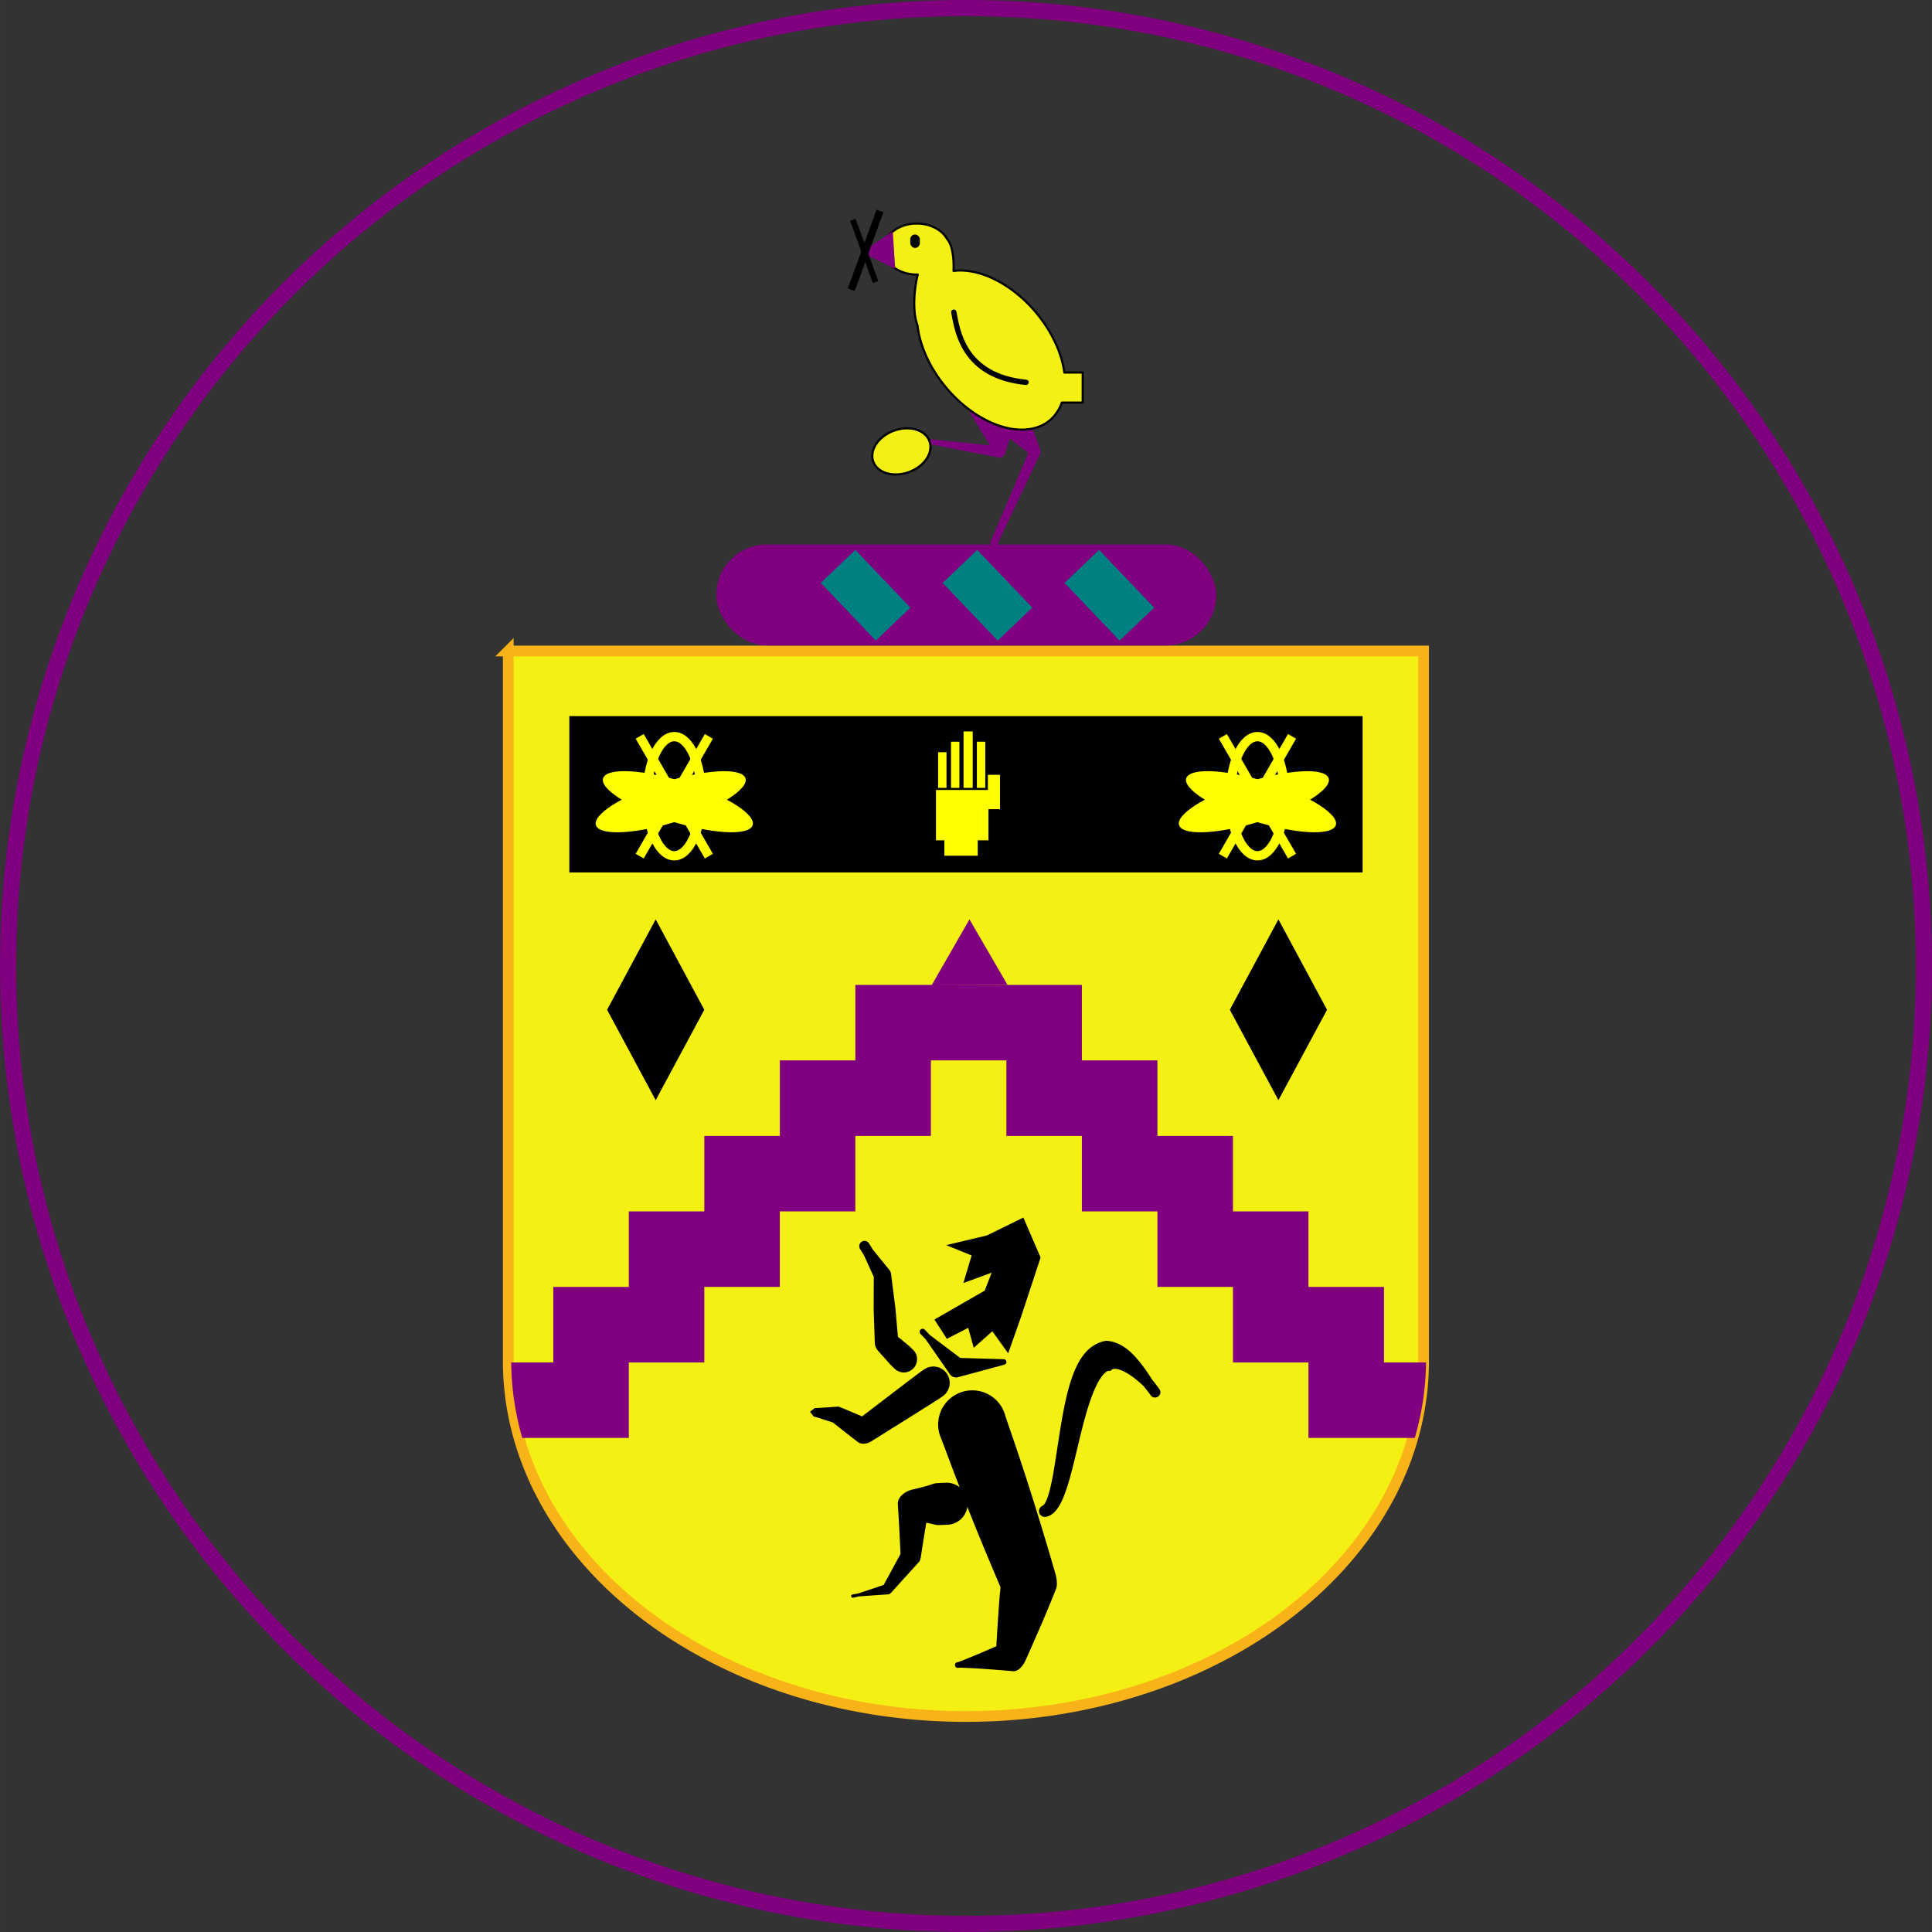 <?xml version="1.0" encoding="UTF-8" standalone="no"?>
<svg
   xmlns:dc="http://purl.org/dc/elements/1.1/"
   xmlns:cc="http://creativecommons.org/ns#"
   xmlns:rdf="http://www.w3.org/1999/02/22-rdf-syntax-ns#"
   xmlns:svg="http://www.w3.org/2000/svg"
   xmlns="http://www.w3.org/2000/svg"
   xmlns:sodipodi="http://sodipodi.sourceforge.net/DTD/sodipodi-0.dtd"
   xmlns:inkscape="http://www.inkscape.org/namespaces/inkscape"
   id="svg2"
   viewBox="0 0 90 90.001"
   height="25.4mm"
   width="25.4mm"
   version="1.1"
   inkscape:version="0.91 r13725"
   sodipodi:docname="burnley.svg">
  <rect x="0" y="0" width="90" height="90.001" fill="#333333" stroke="none"/>
  <sodipodi:namedview
     pagecolor="#ffffff"
     bordercolor="#666666"
     borderopacity="1"
     objecttolerance="10"
     gridtolerance="10"
     guidetolerance="10"
     inkscape:pageopacity="0"
     inkscape:pageshadow="2"
     inkscape:window-width="1366"
     inkscape:window-height="747"
     id="namedview85"
     showgrid="false"
     fit-margin-top="0"
     fit-margin-left="0"
     fit-margin-right="0"
     fit-margin-bottom="0"
     inkscape:zoom="6.488889"
     inkscape:cx="44.999999"
     inkscape:cy="44.999999"
     inkscape:window-x="0"
     inkscape:window-y="21"
     inkscape:window-maximized="1"
     inkscape:current-layer="svg2" />
  <defs
     id="defs4">/&gt;</defs>
  <g
     id="g3566"
     style="fill:#ff0000"
     transform="matrix(0.986,0,0,0.986,449.526,23.983)" />
  <g
     id="g4448"
     transform="matrix(0.883,0,0,0.883,5.261,5.244)">
    <g
       id="g4390">
      <path
         id="path3422"
         d="m 20.856,28.405 0,37.476 A 24.144,18.738 0 0 0 45,84.619 24.144,18.738 0 0 0 69.144,65.882 l 0,-37.476 -48.289,0 z"
         inkscape:connector-curvature="0"
         style="fill:#f5f014;fill-opacity:1;stroke:#f8b319;stroke-width:0.566;stroke-miterlimit:4;stroke-dasharray:none;stroke-opacity:1" />
      <rect
         id="rect3438"
         ry="0"
         height="8.247"
         width="41.85"
         y="31.841"
         x="24.078" />
      <g
         id="g3455"
         transform="matrix(0.535,0,0,0.535,25.988,-450.131)">
        <g
           id="g32"
           style="fill:none;stroke:#ffff00;stroke-width:1.333">
          <ellipse
             id="path3440"
             rx="2.68"
             ry="5.875"
             cy="908.78"
             cx="6.778"
             style="stroke-width:0.917" />
          <path
             id="path3442"
             d="m 3.367,902.88 6.822,11.81"
             inkscape:connector-curvature="0"
             style="stroke-width:0.917px" />
          <path
             id="path3445"
             d="M 10.189,902.88 3.367,914.69"
             inkscape:connector-curvature="0"
             style="stroke-width:0.917px" />
        </g>
        <ellipse
           id="path3451"
           rx="2.24"
           ry="7.667"
           transform="matrix(0.689,0.725,-0.944,0.331,0,0)"
           cy="681.53"
           cx="943.09"
           style="fill:#ffff00" />
        <ellipse
           id="ellipse3453"
           rx="2.24"
           transform="matrix(0.689,-0.725,-0.944,-0.331,0,0)"
           ry="7.667"
           cy="-692.3"
           cx="-938.17"
           style="fill:#ffff00" />
      </g>
      <g
         id="g3505"
         transform="matrix(0.535,0,0,0.535,56.754,-450.131)">
        <g
           id="g40"
           style="fill:none;stroke:#ffff00;stroke-width:1.333">
          <ellipse
             id="ellipse3507"
             rx="2.68"
             ry="5.875"
             cy="908.78"
             cx="6.778"
             style="stroke-width:0.917" />
          <path
             id="path3509"
             d="m 3.367,902.88 6.822,11.81"
             inkscape:connector-curvature="0"
             style="stroke-width:0.917px" />
          <path
             id="path3511"
             d="M 10.189,902.88 3.367,914.69"
             inkscape:connector-curvature="0"
             style="stroke-width:0.917px" />
        </g>
        <ellipse
           id="ellipse3513"
           rx="2.24"
           transform="matrix(0.689,0.725,-0.944,0.331,0,0)"
           ry="7.667"
           cy="681.53"
           cx="943.09"
           style="fill:#ffff00" />
        <ellipse
           id="ellipse3515"
           rx="2.24"
           ry="7.667"
           transform="matrix(0.689,-0.725,-0.944,-0.331,0,0)"
           cy="-692.3"
           cx="-938.17"
           style="fill:#ffff00" />
      </g>
      <g
         id="g3531"
         transform="matrix(0.266,0,0,0.266,107.189,5.975)"
         style="fill:#ffff00">
        <rect
           id="rect3517"
           height="9.989"
           width="10.405"
           y="111.89"
           x="-239.73" />
        <rect
           id="rect3519"
           height="7.075"
           width="1.665"
           y="104.4"
           x="-239.31" />
        <rect
           id="rect3521"
           height="9.156"
           width="1.665"
           y="102.32"
           x="-236.75" />
        <rect
           id="rect3523"
           height="11.192"
           width="1.816"
           y="100.28"
           x="-234.26" />
        <rect
           id="rect3525"
           height="9.156"
           width="1.665"
           y="102.32"
           x="-231.62" />
        <rect
           id="rect3527"
           height="4.412"
           width="6.619"
           y="120.52"
           x="-238.07" />
        <rect
           id="rect3529"
           height="6.819"
           width="2.407"
           y="108.88"
           x="-229.44" />
      </g>
      <g
         id="g55"
         transform="matrix(0.868,0,0,0.868,401.12,24.771)">
        <path
           id="path3540"
           d="m -368.84,260.73 -13.805,-13.805 13.805,-13.805 13.805,13.805 z"
           transform="matrix(0.214,0,0,0.398,-350.2,-72.282)"
           inkscape:connector-curvature="0" />
        <path
           id="path3542"
           transform="matrix(0.214,0,0,0.398,-312.35,-72.282)"
           d="m -368.84,260.73 -13.805,-13.805 13.805,-13.805 13.805,13.805 z"
           inkscape:connector-curvature="0" />
        <path
           id="path3608"
           d="m -410.06,20.499 -2.287,3.983 4.593,-0.012 -2.307,-3.971 z m -2.287,3.983 -0.058,0 -4.591,0 0,4.588 -4.589,0 0,4.59 -4.591,0 0,4.588 -4.589,0 0,4.59 -4.591,0 0,4.59 -2.556,0 a 27.804,21.586 0 0 0 0.67,4.588 l 1.885,0 4.591,0 0,-4.588 4.589,0 0,-4.59 4.591,0 0,-4.59 4.589,0 0,-4.588 4.591,0 0,-4.59 4.589,0 0,4.59 4.589,0 0,4.588 4.591,0 0,4.59 4.591,0 0,4.59 4.589,0 0,4.588 4.591,0 1.87,0 a 27.804,21.586 0 0 0 0.686,-4.588 l -2.556,0 0,-4.59 -4.591,0 0,-4.59 -4.589,0 0,-4.588 -4.591,0 0,-4.59 -4.591,0 0,-4.588 -4.589,0 -4.531,0 z"
           inkscape:connector-curvature="0"
           style="fill:#800080" />
      </g>
      <g
         id="g60"
         style="fill-rule:evenodd"
         transform="matrix(0.868,0,0,0.868,401.12,24.771)">
        <path
           id="path3391"
           d="m -419.52,50.723 c 0.008,9.6e-4 0.021,-8.9e-5 0.048,0.006 0.114,0.025 0.609,0.188 1.111,0.35 0.189,0.15 0.372,0.296 0.534,0.422 0.268,0.21 0.616,0.482 0.965,0.754 a 0.617,0.81 50.608 0 0 0.831,-0.03 c 1.873,-1.169 3.75,-2.344 4.172,-2.622 0.107,-0.071 0.154,-0.107 0.185,-0.128 a 0.993,0.993 90 0 0 -1.131,-1.632 c -0.031,0.021 -0.081,0.053 -0.185,0.128 -0.384,0.279 -1.958,1.482 -3.598,2.738 -0.225,-0.096 -0.437,-0.186 -0.618,-0.263 -0.191,-0.081 -0.41,-0.172 -0.636,-0.266 a 0.252,0.02 23.161 0 0 -0.201,-0.068 c -0.589,0.041 -1.234,0.092 -1.365,0.089 -0.028,-7.54e-4 -0.04,-0.005 -0.048,-0.006 l -0.296,0.232 0.232,0.296 z"
           inkscape:connector-curvature="0" />
        <path
           id="path3395"
           d="m -417.13,61.729 c 0.14,-0.028 0.277,-0.073 0.419,-0.084 0.573,-0.043 1.145,-0.083 1.719,-0.121 a 0.145,0.34 33.864 0 0 0.198,-0.128 c 0.552,-0.616 1.108,-1.229 1.667,-1.839 a 0.157,0.538 2.956 0 0 0.112,-0.323 c 0.03,-0.195 0.061,-0.389 0.091,-0.584 0.089,-0.565 0.168,-1.054 0.238,-1.478 0.793,0.147 0.377,0.16 1.287,0.122 a 1.278,1.278 90 0 0 -0.106,-2.554 c -1.113,0.046 -0.244,0.003 -1.998,0.409 a 0.789,1.144 79.939 0 0 -0.912,0.9 c 0.041,0.612 0.088,1.428 0.141,2.528 0.008,0.162 0.015,0.324 0.023,0.487 -0.259,0.485 -0.64,1.188 -1.024,1.888 -0.492,0.167 -0.984,0.333 -1.477,0.496 -0.135,0.045 -0.279,0.056 -0.419,0.084 a 0.1,0.1 90 0 0 0.039,0.197 z"
           inkscape:connector-curvature="0" />
        <path
           id="path4199"
           d="m -410.74,65.99 0.062,-0.01 c 1.092,0.032 2.191,0.125 3.291,0.217 a 0.55,1.073 19.883 0 0 0.753,-0.701 c 0.634,-1.427 1.266,-2.854 1.834,-4.301 a 1.575,0.635 65.019 0 0 -0.051,-0.975 c -0.856,-2.951 -1.766,-5.889 -2.778,-8.802 -0.103,-0.297 -0.205,-0.603 -0.305,-0.917 a 2.075,2.075 90 0 0 -3.908,1.4 c 0.122,0.306 0.238,0.607 0.347,0.902 1.033,2.798 2.153,5.553 3.322,8.286 -0.079,0.724 -0.17,2.156 -0.255,3.588 -0.766,0.337 -1.533,0.667 -2.307,0.962 l -0.062,0.01 a 0.173,0.173 90 0 0 0.058,0.342 z"
           inkscape:connector-curvature="0" />
        <path
           id="path4203"
           d="m -416.71,40.533 0.24,0.388 0.594,1.308 -0.007,1.987 0.07,2.056 a 0.857,0.551 32.419 0 0 0.219,0.474 l 0.755,0.845 0.232,0.223 a 0.804,0.804 90 0 0 1.114,-1.161 l -0.232,-0.223 -0.684,-0.562 -0.153,-1.733 -0.259,-2.044 a 0.432,0.135 89.684 0 0 -0.078,-0.246 l -1.026,-1.262 -0.24,-0.388 a 0.321,0.321 90 0 0 -0.546,0.338 z"
           inkscape:connector-curvature="0" />
        <path
           id="path4211"
           d="m -413.05,45.683 0.324,0.337 1.476,2.126 a 0.453,0.462 65.255 0 0 0.496,0.178 l 2.8,-0.755 a 0.17,0.17 90 0 0 -0.04,-0.337 l -2.627,-0.077 -1.841,-1.388 -0.324,-0.337 a 0.183,0.183 90 0 0 -0.263,0.253 z"
           inkscape:connector-curvature="0" />
        <path
           id="path4215"
           d="m -412.19,44.821 3.058,-1.759 0.419,-1.089 -1.718,0.628 0.503,-1.675 -1.55,-0.628 2.472,-0.586 2.221,-1.089 1.047,2.429 -1.173,3.561 -0.796,2.262 -0.964,-1.34 -1.131,1.005 -0.335,-1.215 -1.299,0.67 z"
           inkscape:connector-curvature="0" />
        <path
           id="path4219"
           d="m -398.69,49.184 c -0.154,-0.21 -0.303,-0.404 -0.448,-0.582 -0.433,-0.688 -0.839,-1.223 -1.231,-1.593 -0.394,-0.372 -0.84,-0.641 -1.375,-0.675 -0.144,0.025 -0.28,0.067 -0.409,0.124 -0.581,0.256 -0.952,0.789 -1.208,1.324 -0.263,0.55 -0.46,1.223 -0.619,1.919 -0.314,1.378 -0.519,3.05 -0.736,4.316 -0.112,0.65 -0.228,1.207 -0.366,1.619 -0.141,0.421 -0.29,0.642 -0.442,0.706 a 0.13,0.13 90 0 0 0.056,0.253 c 0.331,-0.042 0.589,-0.372 0.795,-0.789 0.212,-0.431 0.395,-1.009 0.568,-1.655 0.353,-1.317 0.657,-2.867 1.083,-4.189 0.211,-0.655 0.44,-1.214 0.695,-1.621 0.266,-0.424 0.5,-0.587 0.662,-0.615 0.033,-0.006 0.064,-0.006 0.095,-0.004 0.098,-0.114 0.339,-0.191 0.762,-0.04 0.412,0.147 0.919,0.485 1.507,1.051 0.142,0.175 0.289,0.366 0.441,0.574 a 0.105,0.105 90 0 0 0.169,-0.123 z"
           inkscape:connector-curvature="0"
           style="stroke:#000000;stroke-width:0.441;stroke-linecap:round;stroke-linejoin:round" />
      </g>
    </g>
    <g
       id="g4431">
      <path
         id="path4261"
         d="m 46.867,14.209 a 1.173,1.172 0 0 0 -0.662,0.175 1.316,1.315 0 0 0 -0.999,1.449 l 1.063,1.723 -3.081,-0.315 a 0.132,0.132 0 0 0 -0.039,0.261 l 3.614,0.703 A 0.25,0.43 15.265 0 0 47.102,17.871 l 0.205,-0.684 0.984,0.766 -1.74,4.109 -0.242,0.539 a 0.199,0.199 0 0 0 0.363,0.162 l 0.242,-0.539 2.009,-4.234 a 0.414,0.157 63.177 0 0 -0.032,-0.298 l -1.121,-3.006 a 1.173,1.172 0 0 0 -0.902,-0.478 z"
         inkscape:connector-curvature="0"
         style="fill:#800080;fill-rule:evenodd" />
      <path
         id="path4245"
         d="m 42.408,5.854 a 1.743,1.346 0 0 0 -1.743,1.346 1.743,1.346 0 0 0 1.743,1.346 1.743,1.346 0 0 0 0.05,-0.001 0.951,2.613 10.01 0 0 -0.08,0.385 0.951,2.613 10.01 0 0 0.068,2.288 4.831,3.089 49.947 0 0 1.514,3.296 4.831,3.089 49.947 0 0 5.474,1.715 4.831,3.089 49.947 0 0 0.626,-0.929 l 1.101,0 0,-1.584 -0.967,0 A 4.831,3.089 49.947 0 0 48.694,10.544 4.831,3.089 49.947 0 0 44.348,8.355 0.951,2.613 10.01 0 0 44.007,6.668 1.743,1.346 0 0 0 42.408,5.854 Z"
         inkscape:connector-curvature="0"
         style="fill:#f5f014;stroke:#000000;stroke-width:0.113;stroke-linecap:round;stroke-linejoin:round" />
      <path
         id="path4251"
         d="M 41.269,8.247 39.495,7.37 41.142,6.273 Z"
         inkscape:connector-curvature="0"
         style="fill:#800080" />
      <g
         id="g4297"
         transform="matrix(0.298,0,0,0.298,30.64,-6.475)"
         style="stroke:#000000;stroke-width:1.132">
        <path
           style="fill:none;stroke:#000000;stroke-width:1.031px"
           inkscape:connector-curvature="0"
           d="M 28.178,40.702 32.189,51.72"
           id="path4255" />
      </g>
      <path
         style="fill:#f2f2f2;stroke:#000000;stroke-width:0.389px"
         inkscape:connector-curvature="0"
         d="M 40.466,5.19 38.952,9.348"
         id="path4259" />
      <ellipse
         id="path4269"
         rx="1.578"
         transform="matrix(0.94,-0.342,0.342,0.94,0,0)"
         ry="1.162"
         cy="31.011"
         cx="32.968"
         style="fill:#f5f014;stroke:#000000;stroke-width:0.116;stroke-linecap:round;stroke-linejoin:round" />
      <rect
         id="rect4331"
         ry="0.253"
         height="0.709"
         width="0.507"
         y="6.432"
         x="42.063" />
      <path
         id="path4333"
         d="m 44.361,10.531 c 0.181,0.901 0.456,3.374 3.81,3.701"
         inkscape:connector-curvature="0"
         style="fill:none;stroke:#000000;stroke-width:0.282;stroke-linecap:round" />
      <g
         id="g4456"
         transform="matrix(0.716,0,0,0.716,338.654,25.501)">
        <rect
           id="rect3420"
           ry="3.718"
           height="7.436"
           width="36.833"
           y="-3.789"
           x="-428.52"
           style="fill:#800080" />
        <g
           id="g4451"
           style="fill:none;stroke:#008080;stroke-width:3.52">
          <path
             id="path4343"
             d="m -419.55,-2.175 4.055,4.252"
             inkscape:connector-curvature="0"
             style="stroke-width:3.52" />
          <path
             id="path4345"
             d="m -410.57,-2.175 4.055,4.252"
             inkscape:connector-curvature="0"
             style="stroke-width:3.52" />
          <path
             id="path4347"
             d="m -401.59,-2.175 4.055,4.252"
             inkscape:connector-curvature="0"
             style="stroke-width:3.52" />
        </g>
      </g>
    </g>
  </g>
  <circle
     style="opacity:1;fill:none;fill-opacity:1;stroke:#800080;stroke-width:0.75;stroke-linecap:round;stroke-linejoin:round;stroke-miterlimit:4;stroke-dasharray:none"
     id="path3762"
     cx="45"
     cy="45"
     r="44.625" />
</svg>
